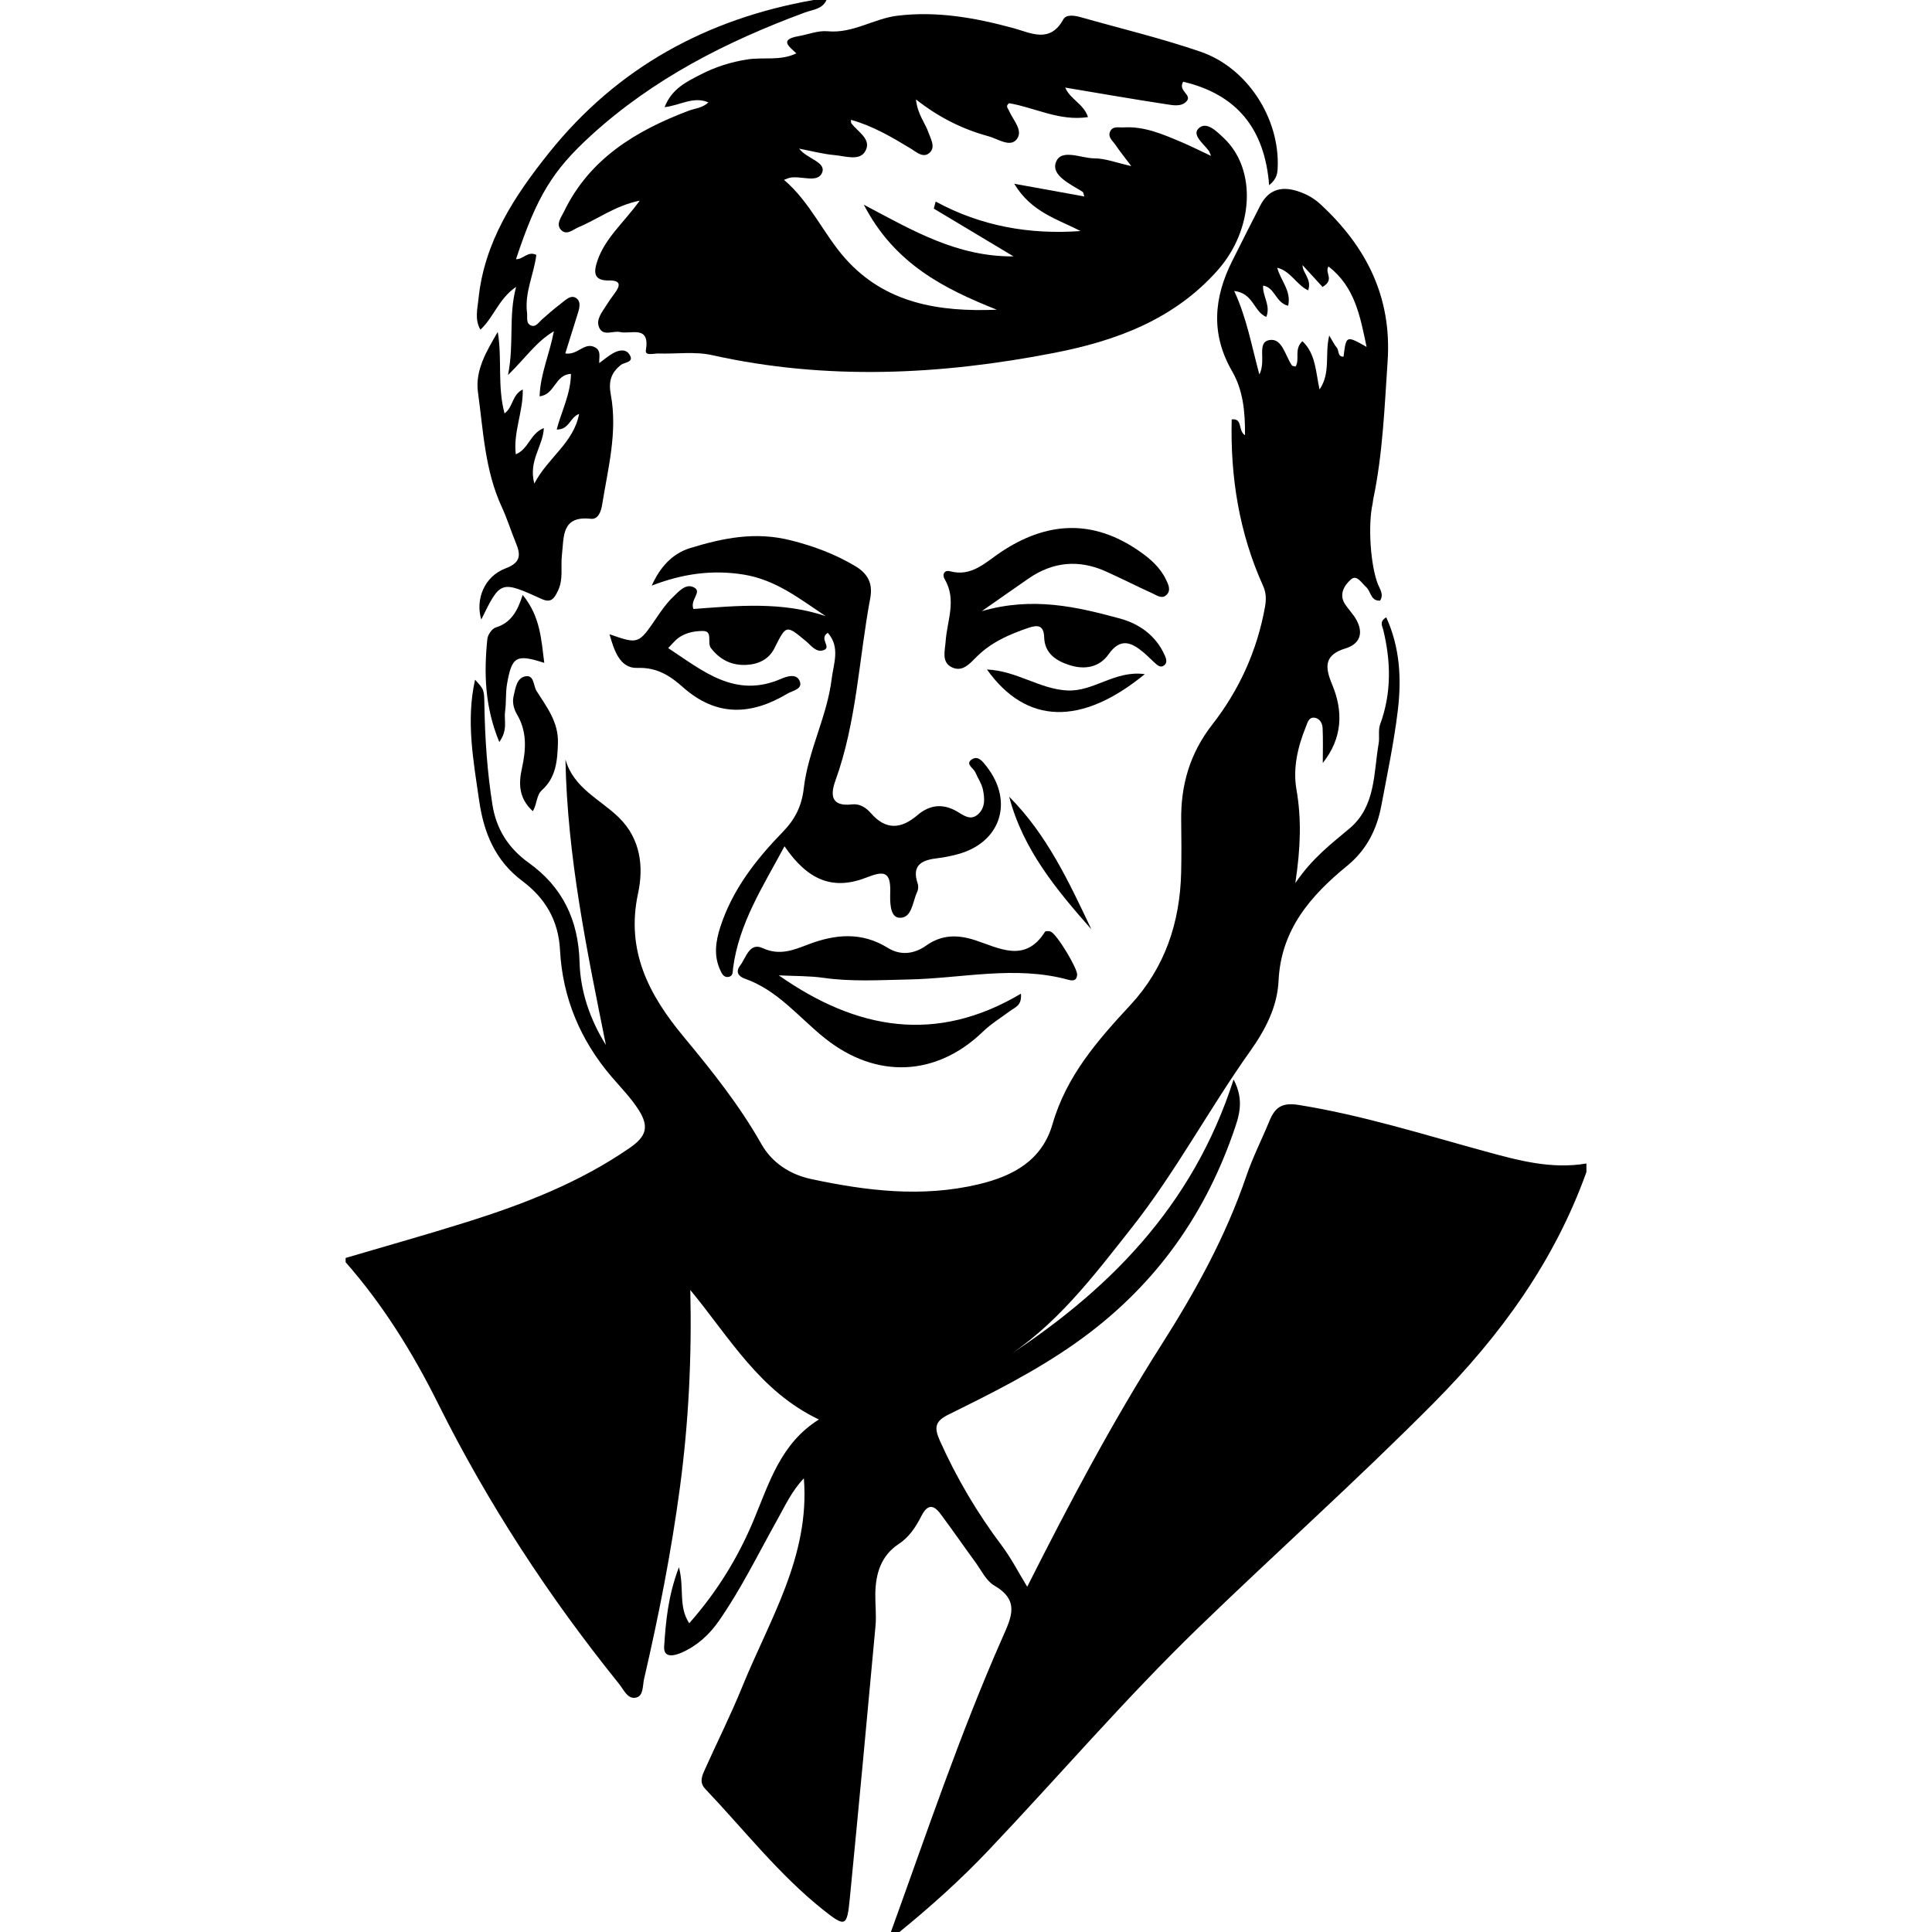 <?xml version="1.0" encoding="iso-8859-1"?>
<!-- Generator: Adobe Illustrator 19.1.0, SVG Export Plug-In . SVG Version: 6.00 Build 0)  -->
<svg version="1.1" id="Capa_1" xmlns="http://www.w3.org/2000/svg" xmlns:xlink="http://www.w3.org/1999/xlink" x="0px" y="0px"
	 viewBox="0 0 184.987 184.987" style="enable-background:new 0 0 184.987 184.987;" xml:space="preserve">
<g id="john_kennedy">
	<path id="XMLID_254_" d="M33.092,120.447c3.861-1.139,7.74-2.224,11.58-3.43c5.497-1.726,10.836-3.797,15.631-7.112
		c1.544-1.067,1.898-1.997,0.842-3.641c-0.754-1.174-1.704-2.133-2.589-3.168c-2.99-3.498-4.698-7.569-4.935-12.131
		c-0.149-2.878-1.454-4.995-3.589-6.594c-2.628-1.969-3.707-4.628-4.152-7.707c-0.555-3.844-1.273-7.679-0.393-11.581
		c0.858,0.936,0.87,0.936,0.893,2.372c0.052,3.215,0.266,6.42,0.77,9.595c0.369,2.322,1.505,4.15,3.485,5.57
		c3.206,2.299,4.748,5.444,4.857,9.503c0.074,2.778,0.997,5.5,2.523,7.935c-1.811-9.009-3.694-17.992-3.874-27.341
		c0.786,2.76,3.313,3.802,5.105,5.548c2.101,2.047,2.396,4.736,1.848,7.27c-1.193,5.513,1.059,9.749,4.356,13.722
		c2.713,3.269,5.353,6.569,7.458,10.294c0.992,1.756,2.712,2.904,4.749,3.339c5.312,1.135,10.619,1.79,16.043,0.504
		c3.378-0.801,6.09-2.33,7.081-5.769c1.325-4.596,4.297-7.994,7.435-11.375c3.309-3.564,4.777-7.92,4.879-12.75
		c0.035-1.644,0.027-3.289,0.003-4.933c-0.05-3.399,0.843-6.456,2.967-9.178c2.602-3.334,4.307-7.101,5.059-11.288
		c0.127-0.707,0.114-1.347-0.18-1.996c-2.293-5.069-3.145-10.411-3.01-15.949c1.1-0.116,0.561,1.062,1.274,1.518
		c0.02-2.22-0.177-4.304-1.23-6.121c-2.067-3.567-1.762-7.046,0.005-10.564c0.89-1.773,1.779-3.547,2.687-5.312
		c0.735-1.429,1.88-1.87,3.423-1.419c0.878,0.257,1.669,0.679,2.319,1.279c4.388,4.052,6.869,8.868,6.451,15.058
		c-0.299,4.435-0.466,8.87-1.383,13.235c-0.028,0.134-0.027,0.274-0.056,0.407c-0.458,2.084-0.2,5.896,0.51,7.702
		c0.192,0.488,0.582,0.959,0.211,1.57c-0.914,0.055-0.875-0.889-1.337-1.297c-0.441-0.389-0.894-1.234-1.467-0.726
		c-0.598,0.53-1.175,1.402-0.558,2.357c0.331,0.512,0.782,0.952,1.077,1.481c0.718,1.288,0.362,2.332-1.024,2.757
		c-2.048,0.628-1.996,1.762-1.285,3.457c1.074,2.561,1.001,5.13-0.895,7.516c0-1.11,0.035-2.221-0.016-3.328
		c-0.022-0.49-0.292-0.984-0.845-1.011c-0.493-0.024-0.609,0.504-0.755,0.865c-0.783,1.933-1.262,3.966-0.904,6.022
		c0.487,2.799,0.401,5.567-0.11,8.955c1.621-2.399,3.452-3.767,5.2-5.242c2.508-2.117,2.287-5.267,2.779-8.125
		c0.104-0.603-0.06-1.28,0.143-1.834c1.1-3.001,1.037-6.012,0.293-9.066c-0.078-0.321-0.403-0.781,0.293-1.178
		c1.321,2.895,1.468,5.92,1.102,8.942c-0.37,3.047-1.005,6.064-1.574,9.084c-0.429,2.279-1.41,4.238-3.269,5.759
		c-3.503,2.865-6.343,6.118-6.572,11.016c-0.117,2.505-1.273,4.7-2.735,6.758c-3.922,5.519-7.106,11.533-11.313,16.867
		c-3.719,4.715-7.331,9.524-12.545,12.741c10.158-6.511,18.362-14.688,22.288-26.919c1.063,2.024,0.507,3.549-0.012,5.042
		c-2.899,8.33-7.842,15.064-15.119,20.195c-3.843,2.709-7.976,4.78-12.145,6.834c-1.273,0.627-1.436,1.202-0.855,2.501
		c1.604,3.584,3.574,6.921,5.932,10.055c0.891,1.183,1.572,2.525,2.439,3.942c4.014-7.958,8.133-15.757,12.874-23.205
		c3.243-5.096,6.143-10.356,8.1-16.105c0.616-1.809,1.492-3.527,2.222-5.298c0.528-1.283,1.183-1.783,2.796-1.524
		c6.099,0.979,11.961,2.834,17.89,4.454c3.156,0.863,6.326,1.725,9.66,1.151c0,0.274,0,0.548,0,0.822
		c-3.063,8.549-8.232,15.66-14.589,22.075c-7.332,7.398-15.101,14.328-22.578,21.568c-7.044,6.82-13.404,14.27-20.147,21.366
		c-2.645,2.783-5.487,5.334-8.458,7.752c-0.274,0-0.548,0-0.822,0c3.42-9.444,6.614-18.978,10.676-28.173
		c0.898-2.032,1.658-3.581-0.787-5.003c-0.768-0.447-1.227-1.446-1.792-2.218c-1.13-1.544-2.215-3.121-3.36-4.654
		c-0.653-0.875-1.235-0.913-1.798,0.183c-0.529,1.029-1.151,2.032-2.162,2.695c-1.732,1.135-2.238,2.855-2.269,4.788
		c-0.016,1.024,0.112,2.057,0.019,3.071c-0.797,8.702-1.612,17.403-2.462,26.1c-0.264,2.699-0.406,2.798-2.548,1.093
		c-4.247-3.379-7.579-7.676-11.297-11.586c-0.608-0.64-0.287-1.285-0.011-1.902c1.175-2.62,2.468-5.19,3.547-7.848
		c2.613-6.441,6.503-12.507,5.91-19.981c-1.141,1.182-1.82,2.668-2.608,4.077c-1.801,3.222-3.419,6.55-5.54,9.589
		c-0.925,1.325-2.086,2.373-3.553,3.019c-0.654,0.288-1.759,0.597-1.676-0.604c0.162-2.362,0.352-4.763,1.416-7.577
		c0.535,2.091-0.076,3.755,0.986,5.371c2.647-2.998,4.64-6.24,6.119-9.757c1.52-3.614,2.6-7.447,6.296-9.753
		c-5.682-2.707-8.535-7.829-12.312-12.398c0.149,6.527-0.17,12.739-0.996,18.914c-0.824,6.162-2.026,12.257-3.429,18.313
		c-0.153,0.658-0.045,1.612-0.743,1.792c-0.827,0.213-1.194-0.735-1.651-1.301c-6.724-8.337-12.549-17.244-17.333-26.845
		c-2.412-4.841-5.255-9.445-8.852-13.534C33.092,120.721,33.092,120.584,33.092,120.447z M118.174,27.86
		c1.199,2.596,1.646,5.169,2.409,7.999c0.687-1.36-0.294-3.065,0.955-3.297c1.228-0.228,1.52,1.5,2.161,2.425
		c0.054,0.077,0.229,0.071,0.354,0.105c0.429-0.701-0.18-1.642,0.65-2.424c1.296,1.224,1.268,2.955,1.643,4.62
		c1.089-1.598,0.485-3.299,0.924-5.161c0.371,0.603,0.51,0.914,0.725,1.157c0.239,0.27,0.041,0.874,0.648,0.869
		c0.25-2.042,0.25-2.042,2.207-0.936c-0.625-2.967-1.116-5.738-3.646-7.704c-0.408,0.636,0.638,1.245-0.571,1.962
		c-0.599-0.653-1.286-1.402-1.916-2.089c-0.003,0.767,0.909,1.336,0.539,2.414c-1.132-0.526-1.658-1.844-2.965-2.164
		c0.337,1.249,1.379,2.228,1.046,3.64c-1.201-0.281-1.247-1.743-2.394-1.933c-0.08,1.002,0.753,1.895,0.302,3.006
		C120.026,29.831,120.027,28.074,118.174,27.86z"/>
	<path id="XMLID_253_" d="M79.134,0c-0.396,0.89-1.304,0.914-2.051,1.19c-7.5,2.767-14.531,6.339-20.495,11.783
		c-3.654,3.335-5.181,5.798-7.18,11.844c0.683,0.039,1.129-0.82,1.944-0.409c-0.222,1.83-1.137,3.604-0.889,5.537
		c0.058,0.45-0.143,1.067,0.442,1.242c0.422,0.126,0.695-0.346,1.001-0.611c0.569-0.492,1.127-1.001,1.73-1.45
		c0.471-0.35,1.035-0.996,1.59-0.542c0.483,0.395,0.186,1.15,0,1.743c-0.361,1.151-0.721,2.303-1.1,3.513
		c1.182,0.205,1.813-1.123,2.84-0.588c0.622,0.324,0.377,0.935,0.413,1.514c0.467-0.34,0.869-0.696,1.327-0.949
		c0.492-0.272,1.147-0.44,1.512,0.055c0.617,0.836-0.424,0.801-0.749,1.056c-0.975,0.765-1.219,1.606-0.984,2.864
		c0.666,3.571-0.273,7.062-0.835,10.559c-0.091,0.567-0.352,1.406-1.074,1.324c-2.845-0.322-2.573,1.766-2.772,3.465
		c-0.134,1.143,0.16,2.328-0.385,3.434c-0.325,0.659-0.613,1.205-1.534,0.787c-3.959-1.795-3.965-1.781-5.805,1.96
		c-0.576-1.925,0.291-4.132,2.313-4.894c1.502-0.566,1.474-1.299,0.995-2.462c-0.468-1.138-0.834-2.321-1.349-3.436
		c-1.612-3.488-1.765-7.281-2.275-10.983c-0.288-2.088,0.829-3.93,1.896-5.766c0.437,2.56-0.053,5.195,0.65,7.804
		c0.844-0.617,0.687-1.755,1.745-2.296c0.044,2.143-0.922,4.089-0.67,6.21c1.247-0.509,1.363-1.985,2.686-2.511
		c-0.068,1.74-1.495,3.108-0.911,5.311c1.331-2.523,3.744-3.857,4.289-6.664c-0.896,0.322-0.931,1.518-2.146,1.491
		c0.465-1.773,1.344-3.41,1.365-5.325c-1.535,0.057-1.528,1.994-3,2.145c0.062-2.116,0.937-3.982,1.367-6.23
		c-1.712,1.019-2.705,2.554-4.392,4.192c0.61-3.081,0.018-5.628,0.777-8.443c-1.696,1.166-2.12,2.895-3.421,4.103
		c-0.563-0.986-0.282-1.977-0.186-2.925c0.554-5.484,3.424-9.85,6.754-14.01C59.113,6.454,67.679,1.801,77.9,0
		C78.311,0,78.722,0,79.134,0z"/>
	<path id="XMLID_252_" d="M115.953,14.926c-0.115-0.268-0.143-0.391-0.211-0.484c-0.494-0.68-1.644-1.514-0.974-2.153
		c0.754-0.719,1.733,0.292,2.409,0.93c3.194,3.017,2.858,8.766-0.584,12.654c-4.181,4.722-9.725,6.76-15.639,7.912
		c-10.897,2.122-21.827,2.659-32.784,0.217c-1.636-0.365-3.409-0.101-5.118-0.155c-0.433-0.014-1.304,0.254-1.211-0.299
		c0.412-2.469-1.414-1.517-2.47-1.755c-0.683-0.154-1.638,0.458-2.015-0.465c-0.304-0.745,0.285-1.427,0.679-2.063
		c0.252-0.406,0.531-0.796,0.817-1.18c0.553-0.74,0.627-1.251-0.541-1.23c-1.494,0.026-1.482-0.798-1.107-1.897
		c0.749-2.191,2.548-3.659,4.048-5.75c-2.364,0.491-4.006,1.772-5.861,2.547c-0.517,0.216-1.135,0.829-1.677,0.252
		c-0.514-0.548,0.021-1.197,0.267-1.708c2.452-5.102,6.899-7.781,11.946-9.694c0.614-0.233,1.311-0.252,1.904-0.801
		c-1.443-0.618-2.676,0.279-4.197,0.455c0.698-1.784,2.11-2.43,3.449-3.124c1.406-0.728,2.914-1.203,4.475-1.446
		c1.546-0.24,3.167,0.162,4.69-0.582c-0.613-0.595-1.72-1.307,0.191-1.642c0.939-0.165,1.896-0.56,2.809-0.473
		c2.417,0.229,4.409-1.212,6.675-1.488c3.798-0.463,7.47,0.198,11.129,1.194c1.623,0.442,3.477,1.49,4.751-0.833
		c0.293-0.534,1.124-0.377,1.735-0.203c3.812,1.081,7.679,2.005,11.421,3.292c4.492,1.545,7.572,6.394,7.378,11.07
		c-0.022,0.539-0.054,1.082-0.819,1.712c-0.416-5.424-3.111-8.706-8.231-9.912c-0.541,0.901,0.934,1.252,0.3,1.9
		c-0.519,0.531-1.321,0.345-1.966,0.247c-3.163-0.479-6.315-1.033-9.628-1.586c0.489,1.149,1.772,1.553,2.18,2.827
		c-2.76,0.412-5.102-0.926-7.558-1.33c-0.381,0.283-0.086,0.509,0.005,0.728c0.381,0.909,1.423,1.917,0.696,2.762
		c-0.639,0.743-1.786-0.086-2.677-0.329c-2.439-0.666-4.691-1.759-6.936-3.523c0.148,1.429,0.866,2.22,1.194,3.159
		c0.221,0.631,0.687,1.379,0.137,1.919c-0.615,0.604-1.291-0.047-1.834-0.375c-1.815-1.099-3.635-2.17-5.722-2.751
		c0.012,0.126-0.016,0.26,0.038,0.332c0.625,0.837,2.013,1.545,1.31,2.709c-0.554,0.917-1.905,0.426-2.89,0.34
		c-1.117-0.098-2.216-0.393-3.418-0.621c0.708,0.955,2.569,1.264,2.211,2.259c-0.403,1.119-2.072,0.274-3.153,0.539
		c-0.066,0.016-0.129,0.046-0.51,0.187c2.542,2.175,3.783,5.197,5.886,7.553c3.831,4.29,8.963,5.11,14.486,4.883
		c-5.039-2.016-9.779-4.371-12.731-10.056c4.737,2.511,8.933,4.986,14.337,4.952c-2.745-1.645-5.189-3.11-7.634-4.575
		c0.059-0.226,0.118-0.451,0.178-0.677c4.377,2.379,9.03,3.172,13.87,2.825c-2.129-1.119-4.698-1.773-6.347-4.53
		c2.486,0.451,4.568,0.829,6.706,1.217c-0.077-0.228-0.079-0.392-0.156-0.441c-1.147-0.729-3.003-1.554-2.571-2.802
		c0.483-1.396,2.415-0.407,3.692-0.404c1.06,0.003,2.119,0.423,3.536,0.738c-0.63-0.837-1.107-1.425-1.53-2.05
		c-0.255-0.377-0.743-0.725-0.497-1.261c0.253-0.55,0.827-0.361,1.28-0.39c1.985-0.126,3.752,0.646,5.518,1.392
		C114.016,13.984,114.917,14.441,115.953,14.926z"/>
	<path id="XMLID_251_" d="M75.116,81.03c-2.084,3.878-4.368,7.396-4.924,11.658c-0.042,0.319,0.019,0.749-0.398,0.842
		c-0.526,0.117-0.705-0.364-0.861-0.711c-0.596-1.329-0.405-2.68,0.02-4.007c1.156-3.616,3.431-6.518,6.024-9.183
		c1.15-1.181,1.793-2.475,1.981-4.13c0.412-3.617,2.241-6.895,2.676-10.509c0.173-1.439,0.846-3.013-0.372-4.398
		c-0.888,0.548,0.383,1.36-0.373,1.651c-0.738,0.284-1.213-0.432-1.728-0.859c-1.901-1.578-1.881-1.567-3.012,0.688
		c-0.543,1.084-1.562,1.539-2.704,1.591c-1.377,0.062-2.508-0.48-3.374-1.612c-0.398-0.52,0.233-1.637-0.776-1.635
		c-0.923,0.001-1.916,0.21-2.651,0.934c-0.193,0.19-0.372,0.394-0.663,0.705c3.334,2.193,6.407,4.857,10.816,2.939
		c0.557-0.242,1.509-0.552,1.795,0.274c0.253,0.729-0.715,0.861-1.193,1.146c-3.462,2.072-6.79,2.24-10.004-0.612
		c-1.199-1.064-2.458-1.919-4.364-1.85c-1.67,0.061-2.225-1.651-2.67-3.222c2.784,0.968,2.774,0.962,4.53-1.621
		c0.46-0.677,0.94-1.365,1.528-1.925c0.566-0.539,1.268-1.399,2.08-0.909c0.714,0.431-0.448,1.159-0.105,2.035
		c4.18-0.311,8.467-0.731,12.661,0.684c-2.469-1.641-4.754-3.48-7.858-3.979c-3.055-0.491-5.909-0.058-8.792,1.057
		c0.789-1.763,1.963-3.072,3.691-3.599c3.131-0.954,6.209-1.601,9.633-0.734c2.234,0.566,4.224,1.314,6.162,2.466
		c1.243,0.739,1.69,1.701,1.434,3.073c-1.091,5.831-1.294,11.829-3.34,17.482c-0.511,1.413-0.369,2.491,1.605,2.258
		c0.716-0.085,1.336,0.309,1.799,0.842c1.426,1.639,2.886,1.531,4.45,0.195c1.157-0.988,2.409-1.158,3.788-0.363
		c0.611,0.353,1.308,0.95,2.05,0.249c0.681-0.643,0.603-1.523,0.442-2.32c-0.118-0.584-0.495-1.113-0.734-1.677
		c-0.168-0.395-0.93-0.758-0.41-1.176c0.64-0.514,1.114,0.141,1.49,0.623c2.66,3.403,1.317,7.359-2.858,8.425
		c-0.595,0.152-1.202,0.284-1.812,0.353c-1.49,0.169-2.548,0.623-1.92,2.453c0.081,0.237,0.044,0.575-0.066,0.806
		c-0.447,0.937-0.481,2.539-1.72,2.444c-0.916-0.071-0.871-1.614-0.849-2.48c0.05-1.989-0.646-2.008-2.257-1.377
		C79.776,85.274,77.368,84.323,75.116,81.03z"/>
	<path id="XMLID_250_" d="M74.569,93.389c7.481,5.246,15.087,6.565,23.183,1.756c0.11,1.138-0.566,1.302-1.025,1.644
		c-0.875,0.653-1.825,1.231-2.604,1.983c-4.477,4.322-10.213,4.556-15.114,0.66c-2.498-1.986-4.524-4.615-7.685-5.723
		c-0.579-0.203-0.94-0.627-0.464-1.249c0.581-0.758,0.891-2.265,2.163-1.679c1.618,0.745,2.945,0.189,4.328-0.339
		c2.614-0.998,5.139-1.246,7.658,0.317c1.215,0.754,2.519,0.596,3.674-0.223c1.478-1.048,2.992-1.063,4.667-0.519
		c2.326,0.756,4.803,2.236,6.71-0.804c0.054-0.086,0.374-0.072,0.537-0.013c0.582,0.21,2.599,3.558,2.539,4.143
		c-0.063,0.62-0.459,0.574-0.883,0.458c-5.08-1.382-10.162-0.117-15.243-0.017c-2.733,0.054-5.462,0.231-8.193-0.161
		C77.485,93.433,76.121,93.467,74.569,93.389z"/>
	<path id="XMLID_249_" d="M94.006,58.517c4.882-1.408,9.073-0.418,13.206,0.7c1.86,0.503,3.475,1.634,4.315,3.538
		c0.139,0.315,0.263,0.689-0.052,0.946c-0.336,0.275-0.634,0.011-0.888-0.214c-0.358-0.318-0.686-0.671-1.052-0.981
		c-1.167-0.989-2.238-1.501-3.392,0.144c-0.878,1.252-2.286,1.491-3.7,1.046c-1.284-0.404-2.417-1.11-2.464-2.667
		c-0.034-1.139-0.586-1.223-1.472-0.925c-1.827,0.615-3.57,1.373-4.97,2.757c-0.679,0.672-1.391,1.551-2.44,1.011
		c-0.968-0.499-0.611-1.601-0.555-2.438c0.133-2.001,1.091-3.993-0.096-5.989c-0.25-0.421-0.039-0.898,0.526-0.746
		c2.046,0.551,3.375-0.839,4.798-1.795c4.457-2.993,8.876-3.229,13.35-0.109c1.02,0.711,1.951,1.527,2.503,2.663
		c0.227,0.467,0.549,1.06,0.05,1.522c-0.428,0.397-0.921,0.019-1.333-0.168c-1.495-0.679-2.958-1.427-4.455-2.099
		c-2.583-1.16-5.061-0.933-7.398,0.676C97.149,56.313,95.819,57.252,94.006,58.517z"/>
	<path id="XMLID_221_" d="M47.806,71.046c-1.407-3.408-1.473-6.624-1.142-9.871c0.041-0.401,0.446-0.987,0.802-1.095
		c1.462-0.444,2.091-1.571,2.578-3.117c1.684,2.042,1.778,4.238,2.07,6.507c-2.681-0.865-3.103-0.627-3.565,2.009
		c-0.152,0.866-0.064,1.772-0.189,2.645C48.24,68.962,48.656,69.872,47.806,71.046z"/>
	<path id="XMLID_220_" d="M51.02,77.673c-1.383-1.265-1.36-2.675-1.047-4.102c0.39-1.78,0.512-3.491-0.465-5.155
		c-0.301-0.512-0.482-1.139-0.328-1.779c0.175-0.732,0.287-1.676,1.058-1.864c0.933-0.228,0.808,0.869,1.134,1.384
		c0.974,1.542,2.115,2.967,2.05,5.008c-0.054,1.703-0.188,3.275-1.523,4.483C51.347,76.147,51.45,76.904,51.02,77.673z"/>
	<path id="XMLID_219_" d="M94.499,64.103c2.879,0.135,5.029,1.87,7.681,2.008c2.547,0.133,4.574-1.958,7.433-1.562
		C103.543,69.519,98.269,69.395,94.499,64.103z"/>
	<path id="XMLID_218_" d="M104.5,88.984c-3.332-3.774-6.55-7.642-7.87-12.695C100.229,79.89,102.348,84.439,104.5,88.984z"/>
</g>
<g>
</g>
<g>
</g>
<g>
</g>
<g>
</g>
<g>
</g>
<g>
</g>
<g>
</g>
<g>
</g>
<g>
</g>
<g>
</g>
<g>
</g>
<g>
</g>
<g>
</g>
<g>
</g>
<g>
</g>
</svg>
